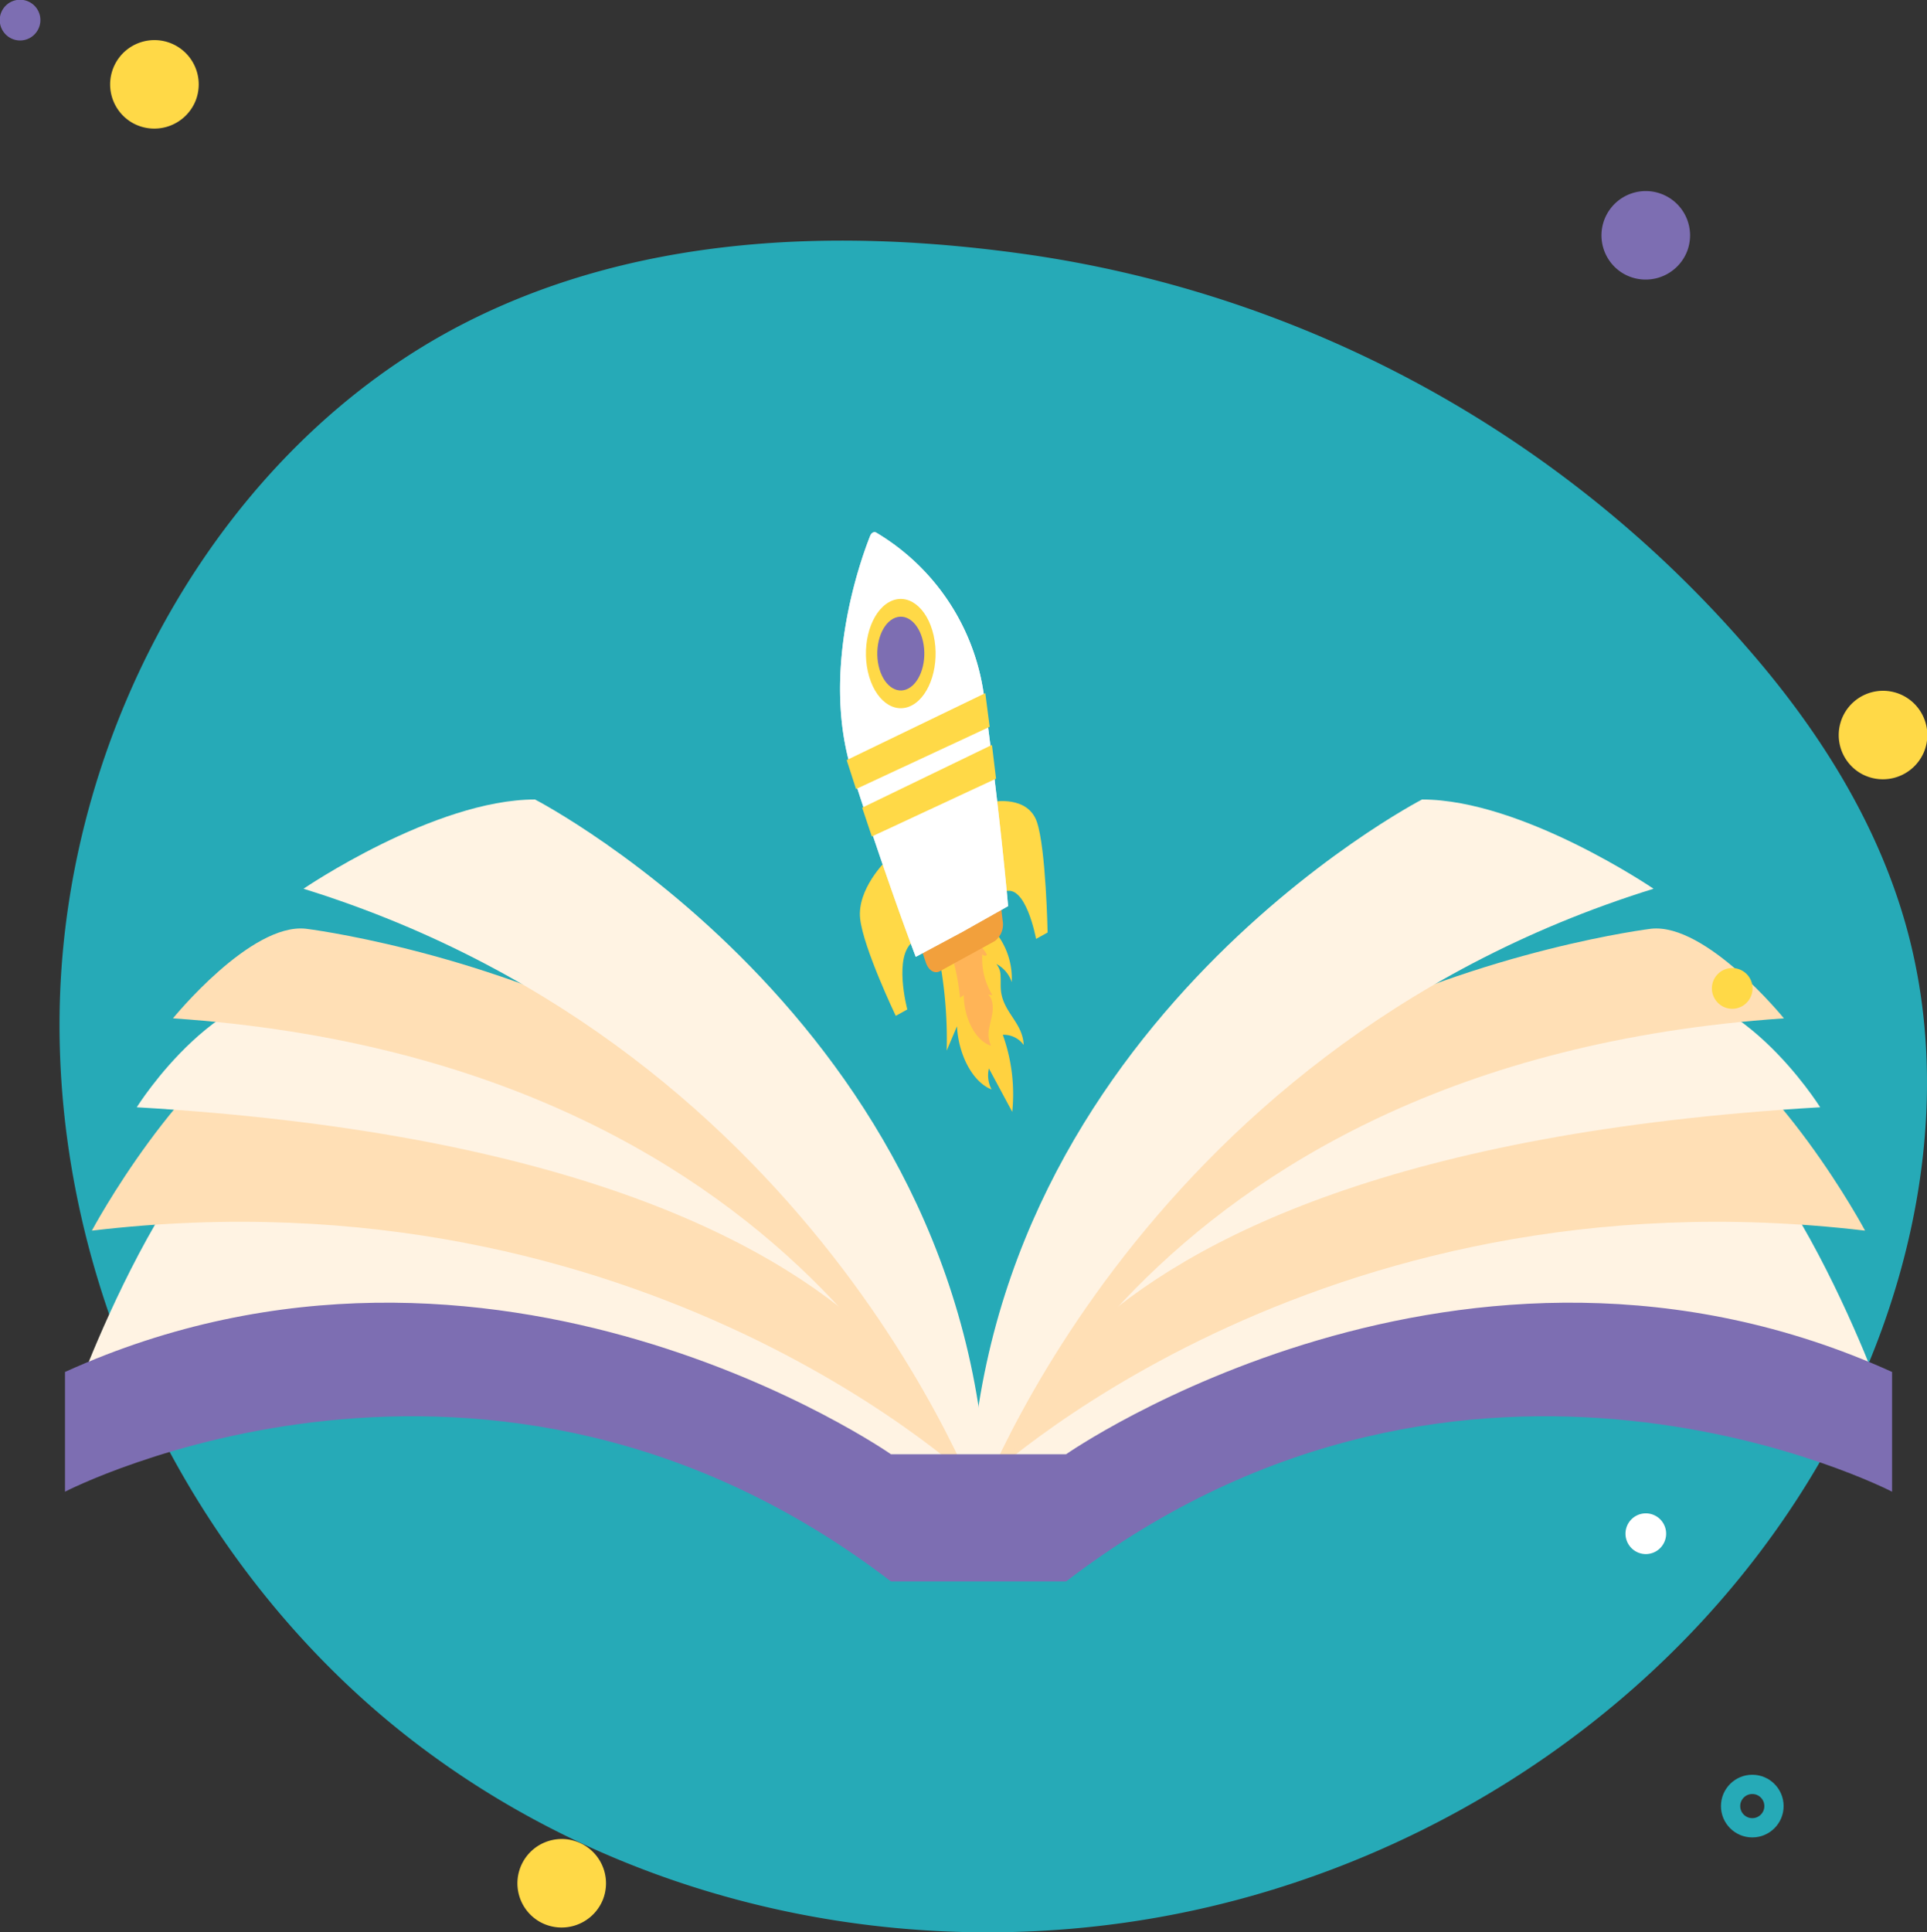 <svg xmlns="http://www.w3.org/2000/svg" xmlns:xlink="http://www.w3.org/1999/xlink" width="150" height="150.386" viewBox="0 0 150 150.386">
  <rect x="0" y="0" width="150" height="150.386" fill="#333333" stroke="none"/>
  <defs>
    <clipPath id="clip-path">
      <rect id="Rectángulo_401172" data-name="Rectángulo 401172" width="150" height="86.283" fill="none"/>
    </clipPath>
  </defs>
  <g id="Grupo_1099518" data-name="Grupo 1099518" transform="translate(-881.505 -516.143)">
    <path id="_12068" data-name="12068" d="M106.883,72.471C92,70.295,76.274,70.827,62.728,77.716c-18.784,9.553-31.122,31.212-31.594,53.271s10.38,43.735,27.147,56.837,38.879,17.747,59.383,13.813c20.676-3.967,40.083-16.83,50.868-35.924,6.916-12.244,10.148-27.363,6.328-41.045-2.307-8.258-7.022-15.574-12.568-21.873A91.291,91.291,0,0,0,106.883,72.471Z" transform="translate(855.019 463.537)" fill="#26aab7"/>
    <g id="Grupo_1099288" data-name="Grupo 1099288" transform="translate(881.505 557.559)">
      <g id="Grupo_1099287" data-name="Grupo 1099287" clip-path="url(#clip-path)">
        <g id="Grupo_1099286" data-name="Grupo 1099286">
          <g id="Grupo_1099285" data-name="Grupo 1099285" clip-path="url(#clip-path)">
            <path id="Trazado_873366" data-name="Trazado 873366" d="M203.187,57.418a34.062,34.062,0,0,1,.527,6.913l.8-1.89c.129,2.3,1.266,4.367,2.695,4.909A2.341,2.341,0,0,1,207,65.72l1.818,3.38a13.666,13.666,0,0,0-.737-6,1.9,1.9,0,0,1,1.625.791c-.06-1.719-1.588-2.522-1.768-4.22-.04-.372-.008-.754-.031-1.13a1.444,1.444,0,0,0-.329-.956,2.48,2.48,0,0,1,1.2,1.416,5.731,5.731,0,0,0-1.311-3.936Z" transform="translate(-130.023 -23.981)" fill="#ffd240"/>
            <path id="Trazado_873367" data-name="Trazado 873367" d="M205.657,57.413a16.841,16.841,0,0,1,.677,3.418l.287-.228c.018,1.865.957,3.606,2.127,3.944a2.05,2.05,0,0,1-.143-1.364c.081-.467.231-.906.27-1.386s-.079-1.047-.368-1.213l.346.03a5.361,5.361,0,0,1-.781-3.2.216.216,0,0,0,.358.067,2.5,2.5,0,0,0-.987-1.031Z" transform="translate(-131.603 -24.583)" fill="#ffb457"/>
            <path id="Trazado_873368" data-name="Trazado 873368" d="M204.429,53.554l-4.282,2.35c-.423.232-.891-.055-1.1-.676l-.618-1.827,6.35-3.484.243,2.032a1.643,1.643,0,0,1-.592,1.605" transform="translate(-126.978 -21.738)" fill="#f2a03c"/>
            <path id="Trazado_873369" data-name="Trazado 873369" d="M187.908,45.328s-2.258,2.2-2,4.5,2.772,7.555,2.772,7.555l.9-.5s-1.132-4.228.494-5.305Z" transform="translate(-118.953 -19.739)" fill="#ffd947"/>
            <path id="Trazado_873370" data-name="Trazado 873370" d="M214.83,37.121s2.642-.485,3.352,1.564.838,8.616.838,8.616l-.9.5s-.8-4.413-2.5-3.664Z" transform="translate(-137.473 -16.144)" fill="#ffd947"/>
            <path id="Trazado_873371" data-name="Trazado 873371" d="M184.422.037c-.18-.1-.379.01-.48.264-.79,1.993-3.883,10.658-1.374,18.471,2.857,8.9,4.929,14.279,4.929,14.279l3.6-1.928h0l0,0,3.586-2.018s-.521-6.235-1.827-15.982A17.468,17.468,0,0,0,184.422.037" transform="translate(-116.212 0)" fill="#e6e6e6"/>
            <path id="Trazado_873372" data-name="Trazado 873372" d="M184.422.037c-.18-.1-.379.01-.48.264-.79,1.993-3.883,10.658-1.374,18.471,2.857,8.9,4.929,14.279,4.929,14.279l3.6-1.928h0l0,0,3.586-2.018s-.521-6.235-1.827-15.982A17.468,17.468,0,0,0,184.422.037" transform="translate(-116.212 0)" fill="#fff"/>
            <path id="Trazado_873373" data-name="Trazado 873373" d="M192.463,12.052c.495,2.217-.25,4.643-1.664,5.419s-2.962-.392-3.456-2.609.25-4.643,1.664-5.418,2.962.392,3.456,2.609" transform="translate(-119.786 -4.008)" fill="#ffd947"/>
            <path id="Trazado_873374" data-name="Trazado 873374" d="M193.2,13.575c.334,1.5-.169,3.134-1.123,3.658s-2-.265-2.333-1.761.169-3.134,1.123-3.658,2,.265,2.333,1.761" transform="translate(-121.352 -5.074)" fill="#7d6eb2"/>
            <path id="Trazado_873375" data-name="Trazado 873375" d="M183.746,29.6l.017.051,10.4-4.842-.005-.042-.329-2.54-.005-.04L183.035,27.4Z" transform="translate(-117.127 -9.66)" fill="#ffd947"/>
            <path id="Trazado_873376" data-name="Trazado 873376" d="M187.14,36.455l9.666-4.5q-.146-1.244-.318-2.627l-10.1,4.887q.39,1.176.751,2.241" transform="translate(-119.274 -12.771)" fill="#ffd947"/>
            <path id="Trazado_873378" data-name="Trazado 873378" d="M211.517,110.193s31.24-18.206,70.488-9.582c0,0-9.049-25.632-19-25.153,0,0-52.355-1.677-51.493,34.735" transform="translate(-135.347 -32.855)" fill="#fff3e3"/>
            <path id="Trazado_873379" data-name="Trazado 873379" d="M211.538,103.177s25.819-24.973,69.01-19.863c0,0-6.8-12.742-14.9-16.829,0,0-54.113,2.2-54.113,36.692" transform="translate(-135.367 -28.953)" fill="#ffdfb5"/>
            <path id="Trazado_873380" data-name="Trazado 873380" d="M211.536,104.816s.19-28.746,65.515-32.579c0,0-6.676-10.7-14.472-8.943,0,0-50.651,2.236-51.044,41.522" transform="translate(-135.366 -27.478)" fill="#fff3e3"/>
            <path id="Trazado_873381" data-name="Trazado 873381" d="M211.536,101.13s11.616-36.023,62.693-39.5c0,0-6.049-7.451-10.35-6.972,0,0-51.189,6.228-52.343,46.473" transform="translate(-135.366 -23.792)" fill="#ffdfb5"/>
            <path id="Trazado_873382" data-name="Trazado 873382" d="M209.536,93.386S221.935,56.495,262.8,43.8c0,0-10.193-6.947-18.022-6.947,0,0-35.239,18.206-35.239,56.535" transform="translate(-134.086 -16.048)" fill="#fff3e3"/>
            <path id="Trazado_873383" data-name="Trazado 873383" d="M86.241,110.193S55,91.987,15.753,100.611c0,0,9.049-25.632,19-25.153,0,0,52.355-1.677,51.493,34.735" transform="translate(-10.081 -32.855)" fill="#fff3e3"/>
            <path id="Trazado_873384" data-name="Trazado 873384" d="M88.866,103.177S63.047,78.2,19.856,83.314c0,0,6.8-12.742,14.9-16.829,0,0,54.113,2.2,54.112,36.692" transform="translate(-12.706 -28.953)" fill="#ffdfb5"/>
            <path id="Trazado_873385" data-name="Trazado 873385" d="M95.079,104.816s-.19-28.746-65.515-32.579c0,0,6.676-10.7,14.472-8.943,0,0,50.651,2.236,51.044,41.522" transform="translate(-18.919 -27.478)" fill="#fff3e3"/>
            <path id="Trazado_873386" data-name="Trazado 873386" d="M100.1,101.13S88.48,65.107,37.4,61.629c0,0,6.049-7.451,10.35-6.972,0,0,51.189,6.228,52.343,46.473" transform="translate(-23.935 -23.792)" fill="#ffdfb5"/>
            <path id="Trazado_873387" data-name="Trazado 873387" d="M118.856,93.386S106.456,56.495,65.6,43.8c0,0,10.193-6.947,18.022-6.947,0,0,35.239,18.206,35.239,56.535" transform="translate(-41.975 -16.048)" fill="#fff3e3"/>
            <path id="Trazado_873388" data-name="Trazado 873388" d="M91.963,118.023H78.34s-30.881-21.547-64.3-6.406v9.318s32.918-17.062,64.3,6.988H91.963c31.386-24.05,64.3-6.988,64.3-6.988v-9.318c-33.424-15.141-64.3,6.406-64.3,6.406" transform="translate(-8.981 -46.258)" fill="#7d6eb2"/>
          </g>
        </g>
      </g>
    </g>
    <g id="Grupo_1099024" data-name="Grupo 1099024" transform="translate(830.641 807.56) rotate(-90)">
      <path id="Trazado_873104" data-name="Trazado 873104" d="M149.557,395.548a1.582,1.582,0,1,0-.106-2.456A1.573,1.573,0,0,0,149.557,395.548Z" transform="translate(21.557 -215.301)" fill="#fff"/>
      <path id="Trazado_873105" data-name="Trazado 873105" d="M417.219,416a1.582,1.582,0,1,0-.105-2.456A1.573,1.573,0,0,0,417.219,416Z" transform="translate(-203.666 -229.027)" fill="#ffd947"/>
      <path id="Trazado_873106" data-name="Trazado 873106" d="M303.26,44.546a1.582,1.582,0,1,0-.106-2.456A1.573,1.573,0,0,0,303.26,44.546Z" transform="translate(-14.347 9.151)" fill="#7d6eb2"/>
      <path id="Trazado_873109" data-name="Trazado 873109" d="M339.452,404.413a3.448,3.448,0,1,0-1.687-4.918A3.468,3.468,0,0,0,339.452,404.413Z" transform="translate(-67.653 -222.246)" fill="#7d6eb2"/>
      <path id="Trazado_873110" data-name="Trazado 873110" d="M390.262,440.006a3.448,3.448,0,1,0-1.687-4.918A3.468,3.468,0,0,0,390.262,440.006Z" transform="translate(-157.353 -239.371)" fill="#ffd947"/>
      <path id="Trazado_873111" data-name="Trazado 873111" d="M176.115,56.142a3.448,3.448,0,1,0-1.687-4.918A3.468,3.468,0,0,0,176.115,56.142Z" transform="translate(-32.569 41.641)" fill="#ffd947"/>
      <path id="Trazado_873113" data-name="Trazado 873113" d="M321.56,66.974a3.448,3.448,0,1,0-1.687-4.918A3.468,3.468,0,0,0,321.56,66.974Z" transform="translate(-38.011 -0.895)" fill="#ffd947"/>
      <circle id="Elipse_11485" data-name="Elipse 11485" cx="1.689" cy="1.689" r="1.689" transform="translate(149.167 185.575)" fill="none" stroke="#26aab7" stroke-linecap="round" stroke-linejoin="round" stroke-width="1.5"/>
    </g>
  </g>
</svg>
